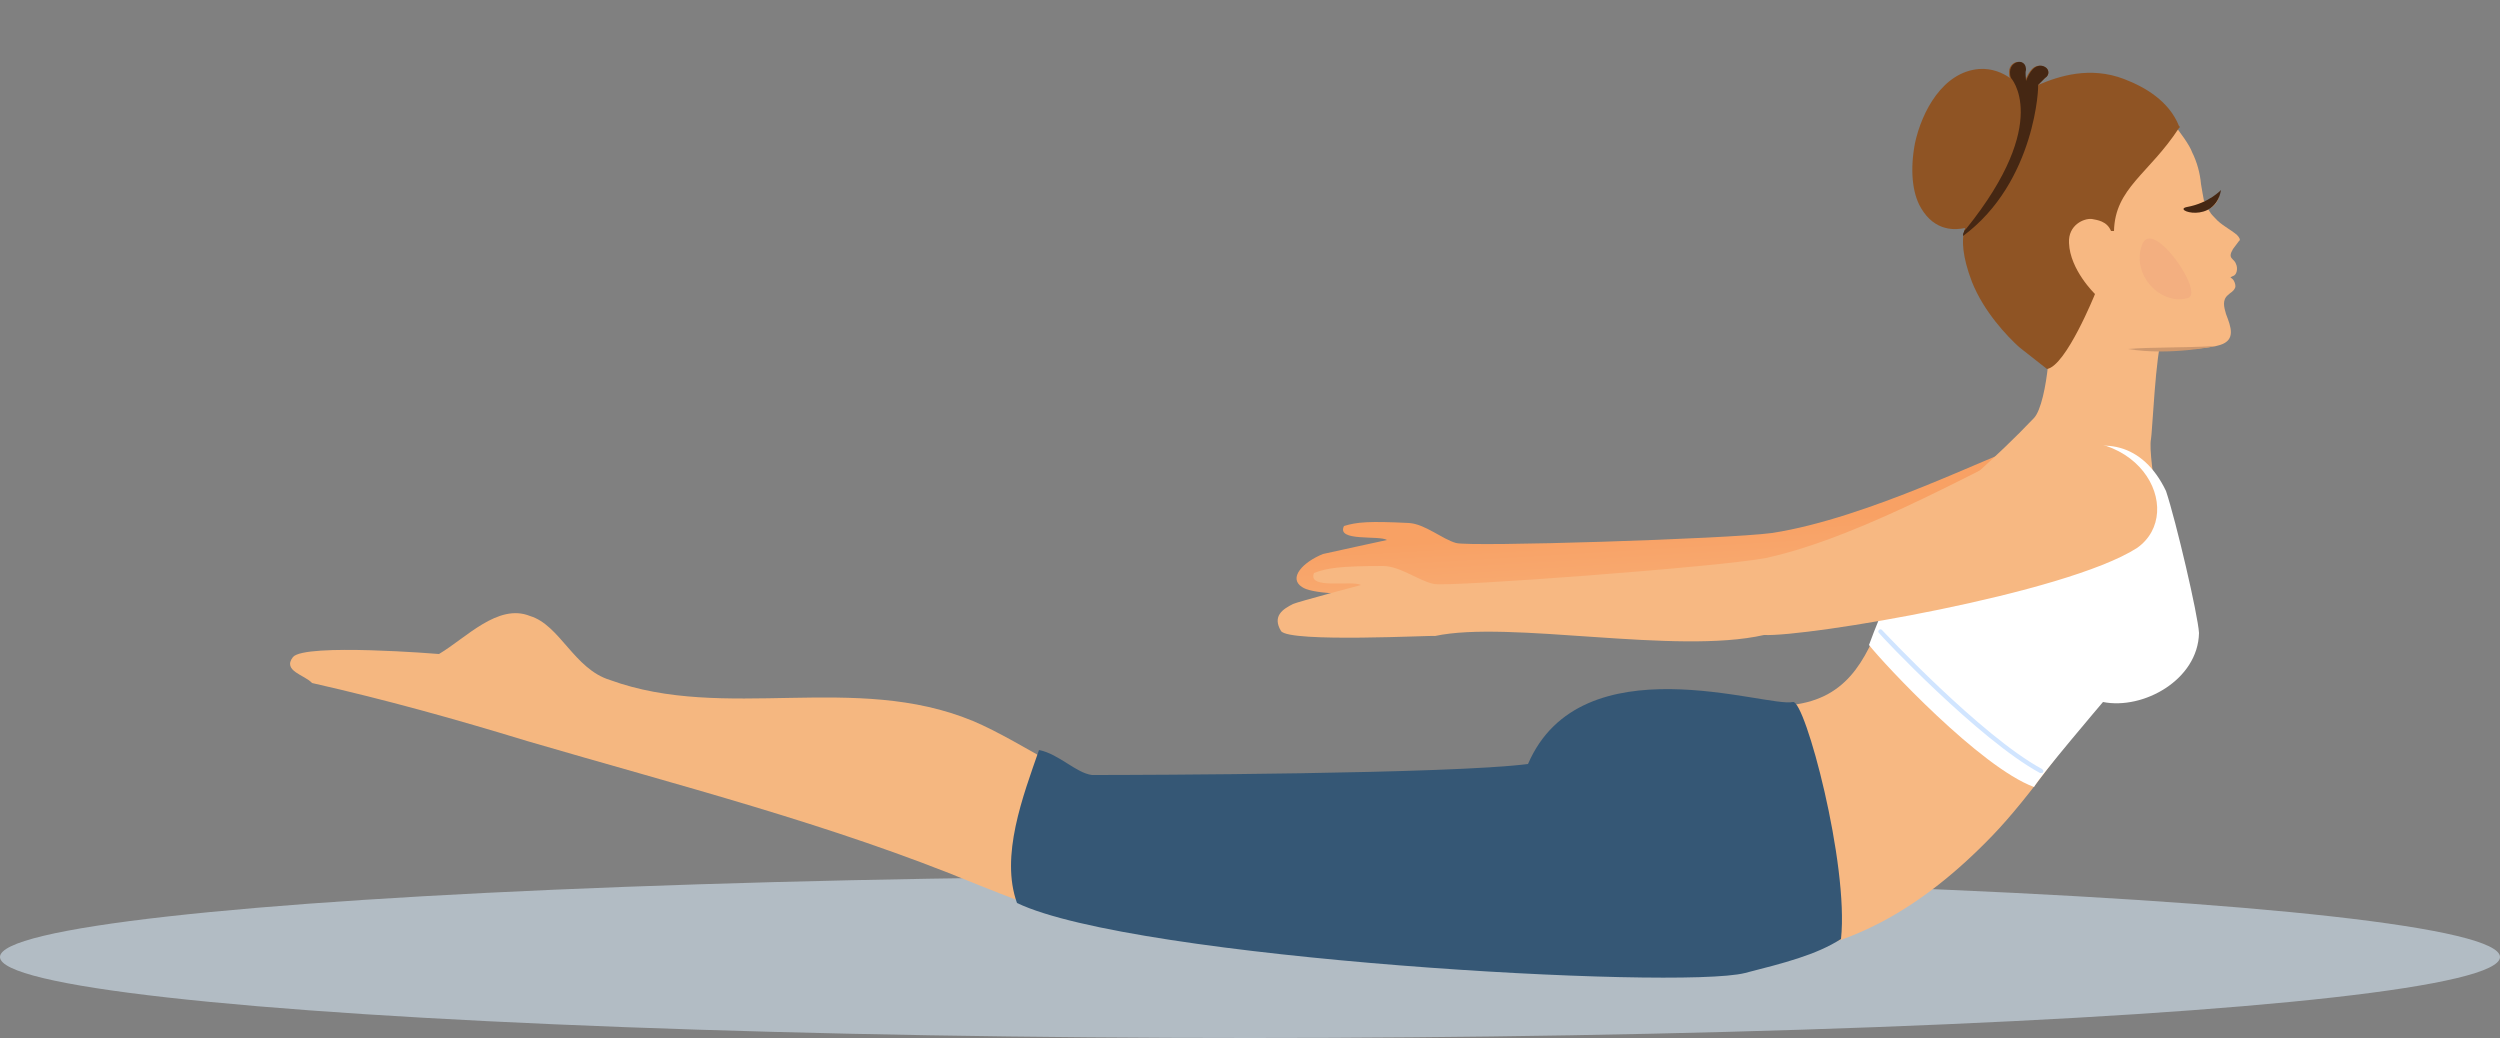 <?xml version="1.0" encoding="utf-8"?>
<!-- Generator: Adobe Illustrator 26.5.0, SVG Export Plug-In . SVG Version: 6.00 Build 0)  -->
<svg version="1.1" id="Layer_1" xmlns="http://www.w3.org/2000/svg" xmlns:xlink="http://www.w3.org/1999/xlink" x="0px" y="0px"
	 viewBox="0 0 250 103.8" style="enable-background:new 0 0 250 103.8;" xml:space="preserve">
<rect x="0" y="0" width="250" height="103.8" fill="#808080" stroke="none"/>
<style type="text/css">
	.st0{fill:#B2BCC4;}
	.st1{fill:url(#SVGID_1_);}
	.st2{fill:#F5B780;}
	.st3{fill:#F7B882;}
	.st4{fill:#8F5424;}
	.st5{fill:#452713;}
	.st6{fill:#CE986E;}
	.st7{fill:#F3AF80;}
	.st8{fill:#FFFFFF;}
	.st9{fill:#355775;}
	.st10{fill:#D1E5FF;}
</style>
<g>
	<g>
		<ellipse class="st0" cx="125" cy="95.7" rx="125" ry="8.1"/>
		<g>
			
				<linearGradient id="SVGID_1_" gradientUnits="userSpaceOnUse" x1="1657.231" y1="-610.844" x2="1665.905" y2="-594.183" gradientTransform="matrix(-0.807 0.483 0.483 0.807 1803.509 -254.984)">
				<stop  offset="0" style="stop-color:#F8A164"/>
				<stop  offset="0.1" style="stop-color:#F8A469"/>
				<stop  offset="0.63" style="stop-color:#F7B37B"/>
				<stop  offset="1" style="stop-color:#F7B882"/>
			</linearGradient>
			<path class="st1" d="M130.2,58.7c-1.4-0.9,0.1-2.5,2.1-3.3c0.4-0.1,6.4-1.4,6.4-1.4c-0.8-0.5-5.1,0.2-4.3-1.4
				c1.3-0.4,2.5-0.5,6.5-0.3c1.6,0.1,3.3,1.6,4.7,2s27.1-0.4,31.6-1c9.7-1.5,22.1-7.9,25.1-8.7c10.7-2.7,14.7,6.9,9.7,10
				c-7,4-31.3,6.4-35.3,6c-8.4,1.5-25.5-2.4-32.6-1.3C144.1,59.2,132,60,130.2,58.7L130.2,58.7z"/>
			<path class="st2" d="M105.9,76.7c-3-1.7-6.2-3.6-8.6-4.6C85.5,67.2,72.5,72.2,61,68c-3.6-1.1-5-5.5-8-6.4
				c-3.2-1.3-6.4,2.2-9.1,3.8c0,0-13.4-1.1-14.6,0.3c-1.1,1.4,1.2,1.8,1.9,2.6c7.5,1.7,14.3,3.6,21.5,5.8c15,4.4,30.4,8.3,44.9,14.3
				c1.3,0.5,3.2,1.3,5.2,2C102.5,85.6,103,80.6,105.9,76.7L105.9,76.7z"/>
			<g>
				<path class="st3" d="M215.1,43.9c0.1-0.3,0.5-9,1.1-10c-4-0.4-7.7-0.8-11.7-1c0.9-0.9,0.3,7.4-1.1,8.9c-4,4.2-7.2,6.7-9.3,8.9
					c-8.1,8.7-4.2,22.4-20.8,19.5c3.8,5.8-0.6,19.3,2.6,25.4c8.6-0.4,16.2-4.6,23.4-12.1s18.5-26,17.4-26.3
					C216.9,56.3,214.7,45.8,215.1,43.9L215.1,43.9z"/>
				<path class="st3" d="M223.7,23.5c-0.7-0.6-1.6-1-2.2-1.7c-0.2-0.2-0.4-0.4-0.5-0.6c-0.1-0.1-0.1-0.2-0.2-0.3
					c0.5-0.1,1.1-0.8,1.1-1.4c-0.3,0.4-0.9,0.7-1.5,0.6c-0.1-0.5-0.2-1.1-0.3-1.7c-0.1-1.1-0.4-2.2-0.9-3.2
					c-0.2-0.6-1.1-1.9-2.3-3.4c-16.6,7.5-12.9,21.7-14,22.8c0.2,0.2,0.5,0.4,0.7,0.6c0.3,0.9,2,1.9,2,3.4c3.7-0.9,5.8-1.6,9.5-2.5
					c0.1-0.5,0.2-0.9,0.3-1.1c0.4,0,0.8,0,1.2,0c1.9,0,4.5-0.2,5.4-0.5c1.6-0.5,1.1-1.8,0.6-3.1c-0.2-0.7-0.4-1.4,0.2-1.9
					c0.3-0.3,0.5-0.3,0.7-0.7c0.1-0.2,0-0.5-0.1-0.7c-0.2-0.4-0.6-0.3-0.1-0.5c0.4-0.1,0.5-0.8,0.3-1.2c-0.2-0.6-0.9-0.5-0.3-1.5
					c0.2-0.3,0.4-0.5,0.6-0.8C224.1,24,223.9,23.7,223.7,23.5L223.7,23.5z"/>
				<path class="st4" d="M201.9,34.7c-1.2-1.1-3.5-3.5-4.7-6.5c-1-2.6-1-4.2-0.8-5c0-0.1,0.1-0.3,0.1-0.4c-0.9,0.2-3,0.4-4.4-2
					c-0.9-1.5-1.1-3.9-0.6-6.5c0.7-3.2,2.8-7.1,6.4-7.4c1.3-0.1,2.4,0.4,3.1,0.9c-0.1-0.2-0.1-0.4-0.1-0.6c0-0.7,0.6-1.1,1.1-1
					c0.3,0.1,0.5,0.3,0.5,0.8c-0.1,0.3,0,0.7,0,1.1c0.2-0.5,0.4-0.9,0.7-1.2c0.4-0.4,0.9-0.4,1.3-0.2c0.4,0.2,0.5,0.8,0,1.1
					c-0.2,0.2-0.4,0.4-0.7,0.7c2.1-0.9,5.2-1.9,8.6-0.6c2.1,0.8,4.5,2.2,5.5,4.7l0.1,0.1l-0.1,0.1c-3,4.6-6.4,6-6.5,10.3h-0.3
					c-0.4-1-1.4-1.1-1.9-1.2c-0.8-0.1-2.4,0.6-2.3,2.4c0.1,2.7,2.6,5.1,2.6,5.1s-2.9,7.2-4.8,7.5L201.9,34.7L201.9,34.7L201.9,34.7z
					"/>
				<path class="st5" d="M204.5,6.7c0.4,0.2,0.5,0.8,0,1.1c-0.2,0.2-0.4,0.4-0.7,0.7c0.1-0.1-0.2,9.7-7.5,15.1c0-0.1,0-0.3,0.1-0.4
					c0-0.1,0-0.1,0.1-0.2c0,0,0,0,0.1-0.1c8.7-10.8,4.4-15.2,4.5-15.1C201,7.6,201,7.4,201,7.2c0-0.7,0.6-1.1,1.1-1
					c0.3,0.1,0.5,0.3,0.5,0.8c-0.1,0.3,0,0.7,0,1.1c0.2-0.5,0.4-0.9,0.7-1.2C203.7,6.5,204.2,6.5,204.5,6.7z"/>
				<path class="st5" d="M222.1,19c0,0-1.2,1.3-3.4,1.7C217.1,21,221.5,22.5,222.1,19z"/>
				<path class="st6" d="M221.6,34.6c0,0-4.6,1-8.8,0.3C215.1,34.7,218.1,34.8,221.6,34.6z"/>
				<path class="st7" d="M218.8,29.8c-2.7,0.8-5.7-2.3-4.6-5.3C215.2,21.6,220.5,29.3,218.8,29.8z"/>
				<path class="st8" d="M216.6,49.1c-2.3-4.8-6.4-5.6-10.6-3.3c-5.4,2.9-7,8.4-9,9.4c-4.2,2.1-4.7-0.4-4.9-2.2
					c-1.8,3.2-4,8.2-5.2,11.5c1.5,1.9,11.1,12.2,16.5,14.2c0.6-1.1,6.9-8.5,6.9-8.5c4,0.8,9.5-2.2,9.6-6.9
					C219.8,61.5,217.6,52.1,216.6,49.1L216.6,49.1z"/>
			</g>
			<path class="st9" d="M179.3,70.2c-2.6,0.6-21.2-6.1-26.5,6.2c-7.7,1-38.4,1.1-43.6,1.1c-1.6-0.2-3.3-2.1-5.3-2.5
				c-1.6,4.6-3.9,10.6-2.2,15.3c11.7,5.6,66.1,8.7,72.8,7c3.9-1,7.1-1.8,9.6-3.4C184.9,86.4,180.5,70,179.3,70.2L179.3,70.2z"/>
			<path class="st10" d="M204.1,77.3H204c-6.1-3.3-16-13.8-16.1-14c-0.1-0.1-0.1-0.2,0-0.3c0.1-0.1,0.2-0.1,0.3,0s9.9,10.6,16,13.9
				c0.1,0.1,0.2,0.2,0.1,0.3C204.3,77.3,204.2,77.3,204.1,77.3z"/>
			<path class="st3" d="M128.1,63.1c-0.9-1.5,0.2-2.2,1.2-2.7c0.4-0.2,6.8-1.9,6.8-1.9c-0.9-0.5-5.4,0.5-4.7-1.2
				c1.3-0.5,2.6-0.7,6.9-0.7c1.7,0,3.6,1.5,5.1,1.8s28.5-1.7,33.2-2.6c10.1-2.2,23.1-10,26.2-11c11.1-3.5,16,6.4,10.9,10
				c-7.2,4.6-33,8.9-37.3,8.7c-8.8,2-25.5-1.5-32.9,0.1C143.6,63.5,128.9,64.3,128.1,63.1L128.1,63.1z"/>
		</g>
	</g>
</g>
</svg>

